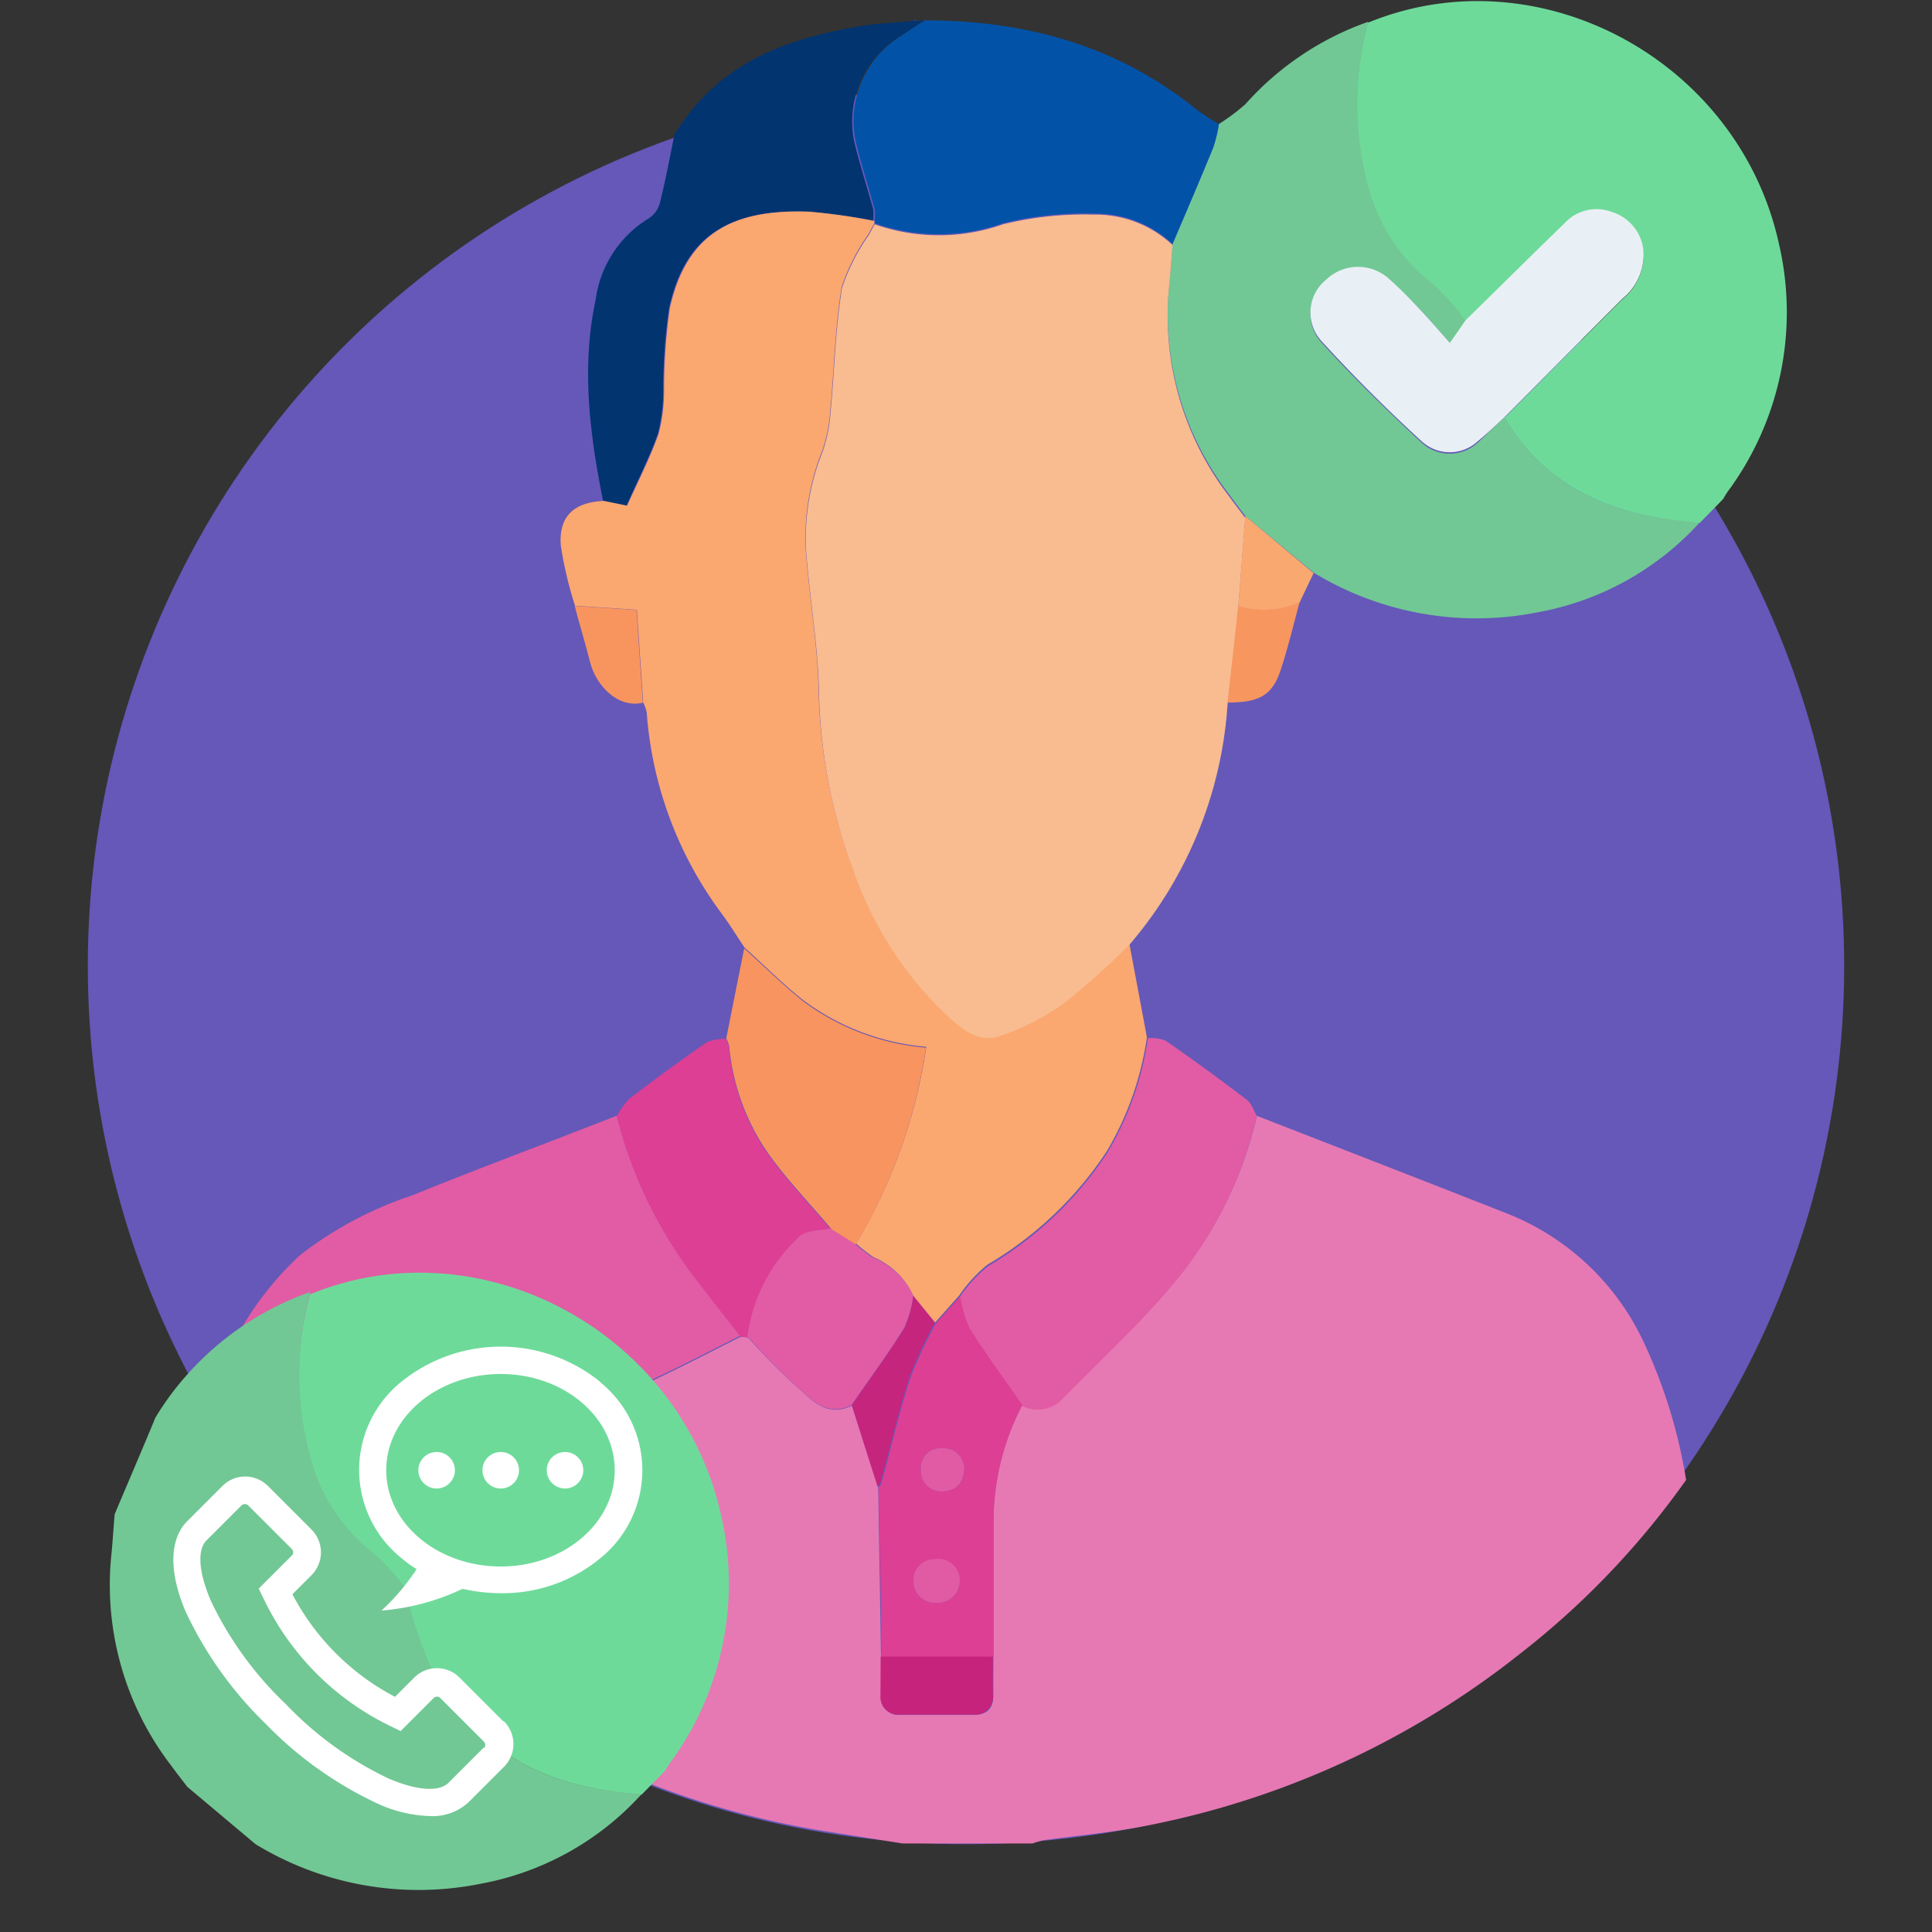 <svg id="cf5_guion_copia_3" data-name="cf5_guion copia 3" xmlns="http://www.w3.org/2000/svg" width="110" height="110" viewBox="0 0 110 110">
  <rect x="0" y="0" width="110" height="110" fill="#333333" stroke="none"/>
  <rect id="Rectángulo_34928" data-name="Rectángulo 34928" width="110" height="110" fill="none"/>
  <rect id="Rectángulo_34929" data-name="Rectángulo 34929" width="110" height="110" fill="none"/>
  <circle id="Elipse_5233" data-name="Elipse 5233" cx="50" cy="50" r="50" transform="translate(5 5)" fill="#6558b8"/>
  <g id="Grupo_90578" data-name="Grupo 90578">
    <path id="Trazado_153065" data-name="Trazado 153065" d="M96,84.26a46.67,46.67,0,0,1-9.42,9.87A49.36,49.36,0,0,1,65,104c-1.83.35-3.7.51-5.56.77a5.309,5.309,0,0,0-.65.19h-7.4l-3.78-.6A49.14,49.14,0,0,1,23.87,93.94c.62-2,1.26-4,1.86-6,.71-2.42,1.8-4.58,4.16-5.78,2.85-1.45,5.75-2.81,8.63-4.21,1.22-.6,2.42-1.22,3.63-1.83h.41a37.549,37.549,0,0,0,2.65,2.7c.92.77,1.77,1.95,3.29,1.21L50,84.68l.16,9.64v2.26a1,1,0,0,0,1.09,1.06h4.2c.78,0,1.12-.4,1.11-1.15s0-1.44,0-2.15V86.77A14.4,14.4,0,0,1,58.18,80a1.94,1.94,0,0,0,2.2-.28c2.19-2.23,4.51-4.36,6.51-6.76a22.56,22.56,0,0,0,4.67-9.43c4.8,1.87,9.6,3.73,14.39,5.62a14.43,14.43,0,0,1,7.66,7.32A29.57,29.57,0,0,1,96,84.26Z" fill="#e679b4"/>
    <path id="Trazado_153066" data-name="Trazado 153066" d="M11.9,80.08a18,18,0,0,1,5.21-8.64,21.47,21.47,0,0,1,6.39-3.39c3.85-1.57,7.74-3,11.62-4.53a25.26,25.26,0,0,0,4.7,9.53c.76,1,1.55,2,2.33,3-1.21.61-2.41,1.23-3.63,1.83-2.88,1.4-5.78,2.76-8.63,4.21-2.36,1.2-3.45,3.36-4.16,5.78-.6,2-1.24,4-1.86,6A46.64,46.64,0,0,1,13.4,82.61C12.85,81.8,12.4,80.93,11.9,80.08Z" fill="#e15ca4"/>
    <path id="Trazado_153067" data-name="Trazado 153067" d="M98.11,28.41c-.44.46-.89.91-1.34,1.37-4.61-.35-8.62-1.79-11.11-6,2.24-2.25,4.47-4.5,6.72-6.75a3.23,3.23,0,0,0,1.2-2.59,2.57,2.57,0,0,0-1.8-2.28,2.47,2.47,0,0,0-2.72.66c-1.89,1.83-3.75,3.68-5.63,5.52a13.69,13.69,0,0,0-1.88-2.12,10.17,10.17,0,0,1-3.49-4.92,18,18,0,0,1-.19-10c9.69-4,21.1,2.09,23.41,12.56a17.18,17.18,0,0,1-2.75,13.91A4.73,4.73,0,0,0,98.11,28.41Z" fill="#6eda9a"/>
    <path id="Trazado_153068" data-name="Trazado 153068" d="M85.66,23.75c2.49,4.24,6.5,5.68,11.11,6a16.38,16.38,0,0,1-9.21,5.11A17.82,17.82,0,0,1,74.79,32.6L70.9,29.38c-.3-.41-.62-.81-.91-1.22a16.83,16.83,0,0,1-3.42-11.95c.08-.77.13-1.55.19-2.32.78-1.83,1.57-3.66,2.32-5.5a8.32,8.32,0,0,0,.32-1.33,11.941,11.941,0,0,0,1.5-1.12,16.86,16.86,0,0,1,7-4.7,18,18,0,0,0,.19,10,10.17,10.17,0,0,0,3.49,4.92,13.69,13.69,0,0,1,1.88,2.12c-.24.36-.49.71-.88,1.27-.75-.83-1.23-1.4-1.74-1.94A21.911,21.911,0,0,0,79.13,16a2.62,2.62,0,0,0-3.62,0,2.41,2.41,0,0,0-.28,3.49c1.82,2,3.74,3.88,5.71,5.71a2.35,2.35,0,0,0,3.2,0C84.68,24.7,85.16,24.21,85.66,23.75Z" fill="#71c894"/>
    <path id="Trazado_153069" data-name="Trazado 153069" d="M69.4,7.06a8.319,8.319,0,0,1-.32,1.33c-.75,1.84-1.54,3.67-2.32,5.5a6.39,6.39,0,0,0-4.49-1.73,19.35,19.35,0,0,0-5.16.55,11,11,0,0,1-7.31,0c0-.05,0-.09,0-.14a2.89,2.89,0,0,0,0-.66c-.36-1.3-.78-2.59-1.09-3.9A5.69,5.69,0,0,1,51,2.25c.54-.37,1.1-.73,1.66-1.09,5.69,0,10.93,1.41,15.43,5.05a13.2,13.2,0,0,0,1.31.85Z" fill="#0253a8"/>
    <path id="Trazado_153070" data-name="Trazado 153070" d="M52.63,1.16c-.56.36-1.12.72-1.66,1.09A5.69,5.69,0,0,0,48.62,8c.31,1.31.73,2.6,1.09,3.9a2.89,2.89,0,0,1,0,.66,33.82,33.82,0,0,0-3.71-.5c-4.49-.16-7,1.36-7.91,5.49a32.67,32.67,0,0,0-.33,4.66,9.84,9.84,0,0,1-.31,2.5c-.49,1.38-1.17,2.7-1.79,4.09l-1.32-.27c-.76-3.79-1.25-7.6-.43-11.44a6.42,6.42,0,0,1,3-4.64,1.5,1.5,0,0,0,.65-.85c.33-1.31.58-2.64.85-4h0l.17-.21C41,3.59,44.73,2.22,48.87,1.51c1-.18,2.1-.22,3.15-.32h.18Z" fill="#023470"/>
    <path id="Trazado_153071" data-name="Trazado 153071" d="M52.2,1.18H52a.12.12,0,0,1,.2,0Z" fill="#0253a8"/>
    <path id="Trazado_153072" data-name="Trazado 153072" d="M38.63,7.44l-.17.21Z" fill="#fbe353"/>
    <path id="Trazado_153073" data-name="Trazado 153073" d="M65.36,59.11a2.228,2.228,0,0,1,1,.14c1.57,1.08,3.11,2.21,4.63,3.37.27.2.38.6.56.91A22.56,22.56,0,0,1,66.89,73c-2,2.4-4.32,4.53-6.51,6.76a1.94,1.94,0,0,1-2.2.28c-1-1.45-2-2.87-3-4.37a6.74,6.74,0,0,1-.54-1.82,8.42,8.42,0,0,1,1.6-1.75,20.66,20.66,0,0,0,6.81-6.47,17.68,17.68,0,0,0,2.31-6.52Z" fill="#e15ca4"/>
    <path id="Trazado_153074" data-name="Trazado 153074" d="M54.67,73.81a6.74,6.74,0,0,0,.54,1.82c.93,1.5,2,2.92,3,4.37a14.4,14.4,0,0,0-1.64,6.77c0,2.52,0,5,0,7.57H50.18c0-3.21-.11-6.42-.16-9.64.05-.08.14-.15.16-.24.55-2,1-4,1.65-6a25.709,25.709,0,0,1,1.45-3.11Zm-1.3,17.45A1.25,1.25,0,0,0,54.65,90a1.22,1.22,0,0,0-1.38-1.18A1.2,1.2,0,0,0,52,90a1.24,1.24,0,0,0,1.37,1.26Zm1.53-7.63a1.17,1.17,0,0,0-1.25-1.17,1.11,1.11,0,0,0-1.22,1.2,1.16,1.16,0,0,0,1.28,1.25c.78-.04,1.13-.51,1.19-1.28Z" fill="#dc3f94"/>
    <path id="Trazado_153075" data-name="Trazado 153075" d="M42.15,76.09c-.78-1-1.57-2-2.33-3a25.26,25.26,0,0,1-4.7-9.53,4.28,4.28,0,0,1,.71-1c1.45-1.11,2.92-2.19,4.43-3.23a2.76,2.76,0,0,1,1.07-.18,1.72,1.72,0,0,1,.17.48,12.81,12.81,0,0,0,2.17,6c1.09,1.55,2.43,2.93,3.66,4.39-.59.13-1.32.09-1.73.43a9.3,9.3,0,0,0-3,5.72Z" fill="#dc3f94"/>
    <path id="Trazado_153076" data-name="Trazado 153076" d="M42.56,76.09a9.3,9.3,0,0,1,3-5.72c.41-.34,1.14-.3,1.73-.43l1.37.86a9.84,9.84,0,0,0,1,.78A4.32,4.32,0,0,1,52,73.77a6.42,6.42,0,0,1-.52,1.84c-.93,1.5-2,2.93-3,4.39-1.52.74-2.37-.44-3.29-1.21a37.547,37.547,0,0,1-2.63-2.7Z" fill="#e15ca4"/>
    <path id="Trazado_153077" data-name="Trazado 153077" d="M50.14,94.32h6.39v2.15a1,1,0,0,1-1.11,1.15h-4.2a1,1,0,0,1-1.09-1.06Z" fill="#c5237c"/>
    <path id="Trazado_153078" data-name="Trazado 153078" d="M48.5,80c1-1.46,2.06-2.89,3-4.39a6.42,6.42,0,0,0,.5-1.84l1.23,1.53a25.71,25.71,0,0,0-1.45,3.11c-.63,2-1.1,4-1.65,6,0,.09-.11.16-.16.24Q49.23,82.34,48.5,80Z" fill="#c6257d"/>
    <path id="Trazado_153079" data-name="Trazado 153079" d="M53.24,75.3,52,73.77a4.32,4.32,0,0,0-2.26-2.19,9.84,9.84,0,0,1-1-.78,30.42,30.42,0,0,0,4-11.2,13.62,13.62,0,0,1-7-2.65c-1.17-.92-2.23-2-3.35-3-.45-.67-.87-1.36-1.35-2a21.82,21.82,0,0,1-4.22-11.4,2.16,2.16,0,0,0-.2-.55c-.12-1.81-.25-3.63-.36-5.28l-3.52-.23a21.88,21.88,0,0,1-.81-3.43c-.13-1.66.75-2.47,2.46-2.54l1.32.27c.62-1.39,1.3-2.71,1.79-4.09a9.84,9.84,0,0,0,.31-2.5,32.669,32.669,0,0,1,.33-4.66c.93-4.13,3.42-5.65,7.91-5.49a33.821,33.821,0,0,1,3.73.53c0,.05,0,.09,0,.14l-.34.62a11.69,11.69,0,0,0-1.52,3c-.38,2.36-.43,4.78-.66,7.17a8.38,8.38,0,0,1-.45,2.17,13.2,13.2,0,0,0-.93,5.68c.2,2.63.66,5.25.73,7.89a30.46,30.46,0,0,0,1.93,10.14,20.72,20.72,0,0,0,5.14,8.12c.88.82,1.88,1.83,3.21,1.39a13.88,13.88,0,0,0,3.71-1.86,42.82,42.82,0,0,0,3.7-3.32l1,5.34a17.68,17.68,0,0,1-2.28,6.48,20.66,20.66,0,0,1-6.81,6.47,8.42,8.42,0,0,0-1.6,1.75Z" fill="#fba770"/>
    <path id="Trazado_153080" data-name="Trazado 153080" d="M42.37,54c1.12,1,2.18,2.06,3.35,3a13.62,13.62,0,0,0,7,2.65,30.42,30.42,0,0,1-4,11.2l-1.37-.86c-1.23-1.46-2.57-2.84-3.66-4.39a12.81,12.81,0,0,1-2.17-6,1.72,1.72,0,0,0-.17-.48Z" fill="#f8945f"/>
    <path id="Trazado_153081" data-name="Trazado 153081" d="M32.72,34.5l3.52.23c.11,1.65.24,3.47.36,5.28-1.44.34-2.67-1-3-2.3C33.33,36.63,33,35.57,32.72,34.5Z" fill="#f8955f"/>
    <path id="Trazado_153082" data-name="Trazado 153082" d="M64.32,53.77a42.821,42.821,0,0,1-3.7,3.32A13.88,13.88,0,0,1,56.91,59c-1.33.44-2.33-.57-3.21-1.39a20.72,20.72,0,0,1-5.14-8.12A30.46,30.46,0,0,1,46.63,39.3c-.07-2.64-.53-5.26-.73-7.89a13.2,13.2,0,0,1,.93-5.68,8.38,8.38,0,0,0,.45-2.17c.23-2.39.28-4.81.66-7.17a11.69,11.69,0,0,1,1.52-3l.34-.62a11,11,0,0,0,7.31,0,19.35,19.35,0,0,1,5.16-.55,6.39,6.39,0,0,1,4.49,1.73c-.06.77-.11,1.55-.19,2.32a16.83,16.83,0,0,0,3.42,12c.29.41.61.81.91,1.22-.13,1.7-.26,3.41-.4,5.12s-.4,3.68-.61,5.52A23.37,23.37,0,0,1,64.32,53.77Z" fill="#f8bc90"/>
    <path id="Trazado_153083" data-name="Trazado 153083" d="M69.89,40q.31-2.76.61-5.52a5,5,0,0,0,3.5-.21c-.35,1.27-.65,2.55-1.06,3.8C72.46,39.6,71.7,40,69.89,40Z" fill="#f89660"/>
    <path id="Trazado_153084" data-name="Trazado 153084" d="M74,34.29a5,5,0,0,1-3.5.21c.14-1.71.27-3.42.4-5.12l3.89,3.25Z" fill="#f9a870"/>
    <path id="Trazado_153085" data-name="Trazado 153085" d="M85.66,23.75c-.5.46-1,.95-1.52,1.37a2.35,2.35,0,0,1-3.2,0c-2-1.83-3.89-3.72-5.71-5.71a2.41,2.41,0,0,1,.28-3.49,2.62,2.62,0,0,1,3.62,0c.59.52,1.14,1.09,1.68,1.66s1,1.11,1.74,1.94c.39-.56.64-.91.88-1.27,1.88-1.84,3.74-3.69,5.63-5.52a2.47,2.47,0,0,1,2.72-.66,2.57,2.57,0,0,1,1.8,2.28A3.23,3.23,0,0,1,92.38,17C90.13,19.25,87.9,21.5,85.66,23.75Z" fill="#e9f0f5"/>
    <path id="Trazado_153086" data-name="Trazado 153086" d="M37.88,100.81l-1.35,1.37c-4.6-.35-8.61-1.79-11.1-6-3.44-2.86-3.37-7-4.12-7.56a10.15,10.15,0,0,1-3.48-4.92,18,18,0,0,1-.19-10c9.69-4,21.09,2.09,23.41,12.56a17.25,17.25,0,0,1-2.75,13.91A3.375,3.375,0,0,0,37.88,100.81Z" fill="#6eda9a"/>
    <path id="Trazado_153087" data-name="Trazado 153087" d="M25.43,96.15c2.49,4.24,6.5,5.68,11.1,6a16.33,16.33,0,0,1-9.2,5.11A17.83,17.83,0,0,1,14.55,105l-3.88-3.26c-.31-.4-.62-.8-.92-1.21a16.87,16.87,0,0,1-3.41-12c.08-.77.12-1.55.19-2.32.77-1.83,1.56-3.66,2.32-5.5a16.36,16.36,0,0,1,1.81-2.45,16.89,16.89,0,0,1,7-4.7,18,18,0,0,0,.19,10,10.15,10.15,0,0,0,3.48,4.92,13.25,13.25,0,0,1,1.89,2.12C23,91.07,24.92,96.61,25.43,96.15Z" fill="#71c894"/>
    <path id="Trazado_153088" data-name="Trazado 153088" d="M53.37,91.26A1.24,1.24,0,0,1,52,90a1.2,1.2,0,0,1,1.23-1.23A1.22,1.22,0,0,1,54.65,90a1.25,1.25,0,0,1-1.28,1.26Z" fill="#e15aa4"/>
    <path id="Trazado_153089" data-name="Trazado 153089" d="M54.9,83.63c-.06.77-.41,1.24-1.19,1.28a1.16,1.16,0,0,1-1.28-1.25,1.11,1.11,0,0,1,1.22-1.2,1.17,1.17,0,0,1,1.25,1.17Z" fill="#e15ba4"/>
  </g>
  <path id="Trazado_153090" data-name="Trazado 153090" d="M28.65,98l-2.48-2.48a1.82,1.82,0,0,0-2.59,0l-1.09,1.09a13.83,13.83,0,0,1-5.84-5.84l1.09-1.09a1.84,1.84,0,0,0,0-2.59l-2.48-2.48a1.83,1.83,0,0,0-2.6,0l-2,2c-1,1-1.07,2.86-.09,5.15a21.71,21.71,0,0,0,4.55,6.38,21.58,21.58,0,0,0,6.38,4.55,7.62,7.62,0,0,0,3,.71,3,3,0,0,0,2.19-.8l2-2a1.83,1.83,0,0,0,0-2.6Zm-1.11,1.5-2,2c-.54.54-1.82.45-3.42-.24A19.8,19.8,0,0,1,16.25,97,19.8,19.8,0,0,1,12,91.13c-.69-1.61-.78-2.88-.25-3.42l2-2a.28.28,0,0,1,.38,0l2.48,2.48a.26.26,0,0,1,0,.38l-1.88,1.88L15,91a15.44,15.44,0,0,0,7.32,7.32l.49.24,1.88-1.88a.27.27,0,0,1,.19-.08.24.24,0,0,1,.19.08l2.48,2.48a.27.27,0,0,1,0,.38Z" fill="#fff"/>
  <path id="Trazado_153091" data-name="Trazado 153091" d="M34.19,78.69a9,9,0,0,0-11.36,0,6.44,6.44,0,0,0,0,10,7,7,0,0,0,.89.65,12.56,12.56,0,0,1-2,2.36,13.23,13.23,0,0,0,4.62-1.24,9.759,9.759,0,0,0,2.17.25,8.72,8.72,0,0,0,5.68-2,6.44,6.44,0,0,0,0-10Zm-5.68,10.5c-3.6,0-6.52-2.45-6.52-5.48s2.92-5.48,6.52-5.48S35,80.69,35,83.71s-2.89,5.48-6.49,5.48Z" fill="#fff"/>
  <circle id="Elipse_5234" data-name="Elipse 5234" cx="1.04" cy="1.04" r="1.04" transform="translate(27.47 82.67)" fill="#fff"/>
  <circle id="Elipse_5235" data-name="Elipse 5235" cx="1.04" cy="1.04" r="1.04" transform="translate(23.82 82.67)" fill="#fff"/>
  <circle id="Elipse_5236" data-name="Elipse 5236" cx="1.04" cy="1.04" r="1.04" transform="translate(31.13 82.67)" fill="#fff"/>
</svg>

